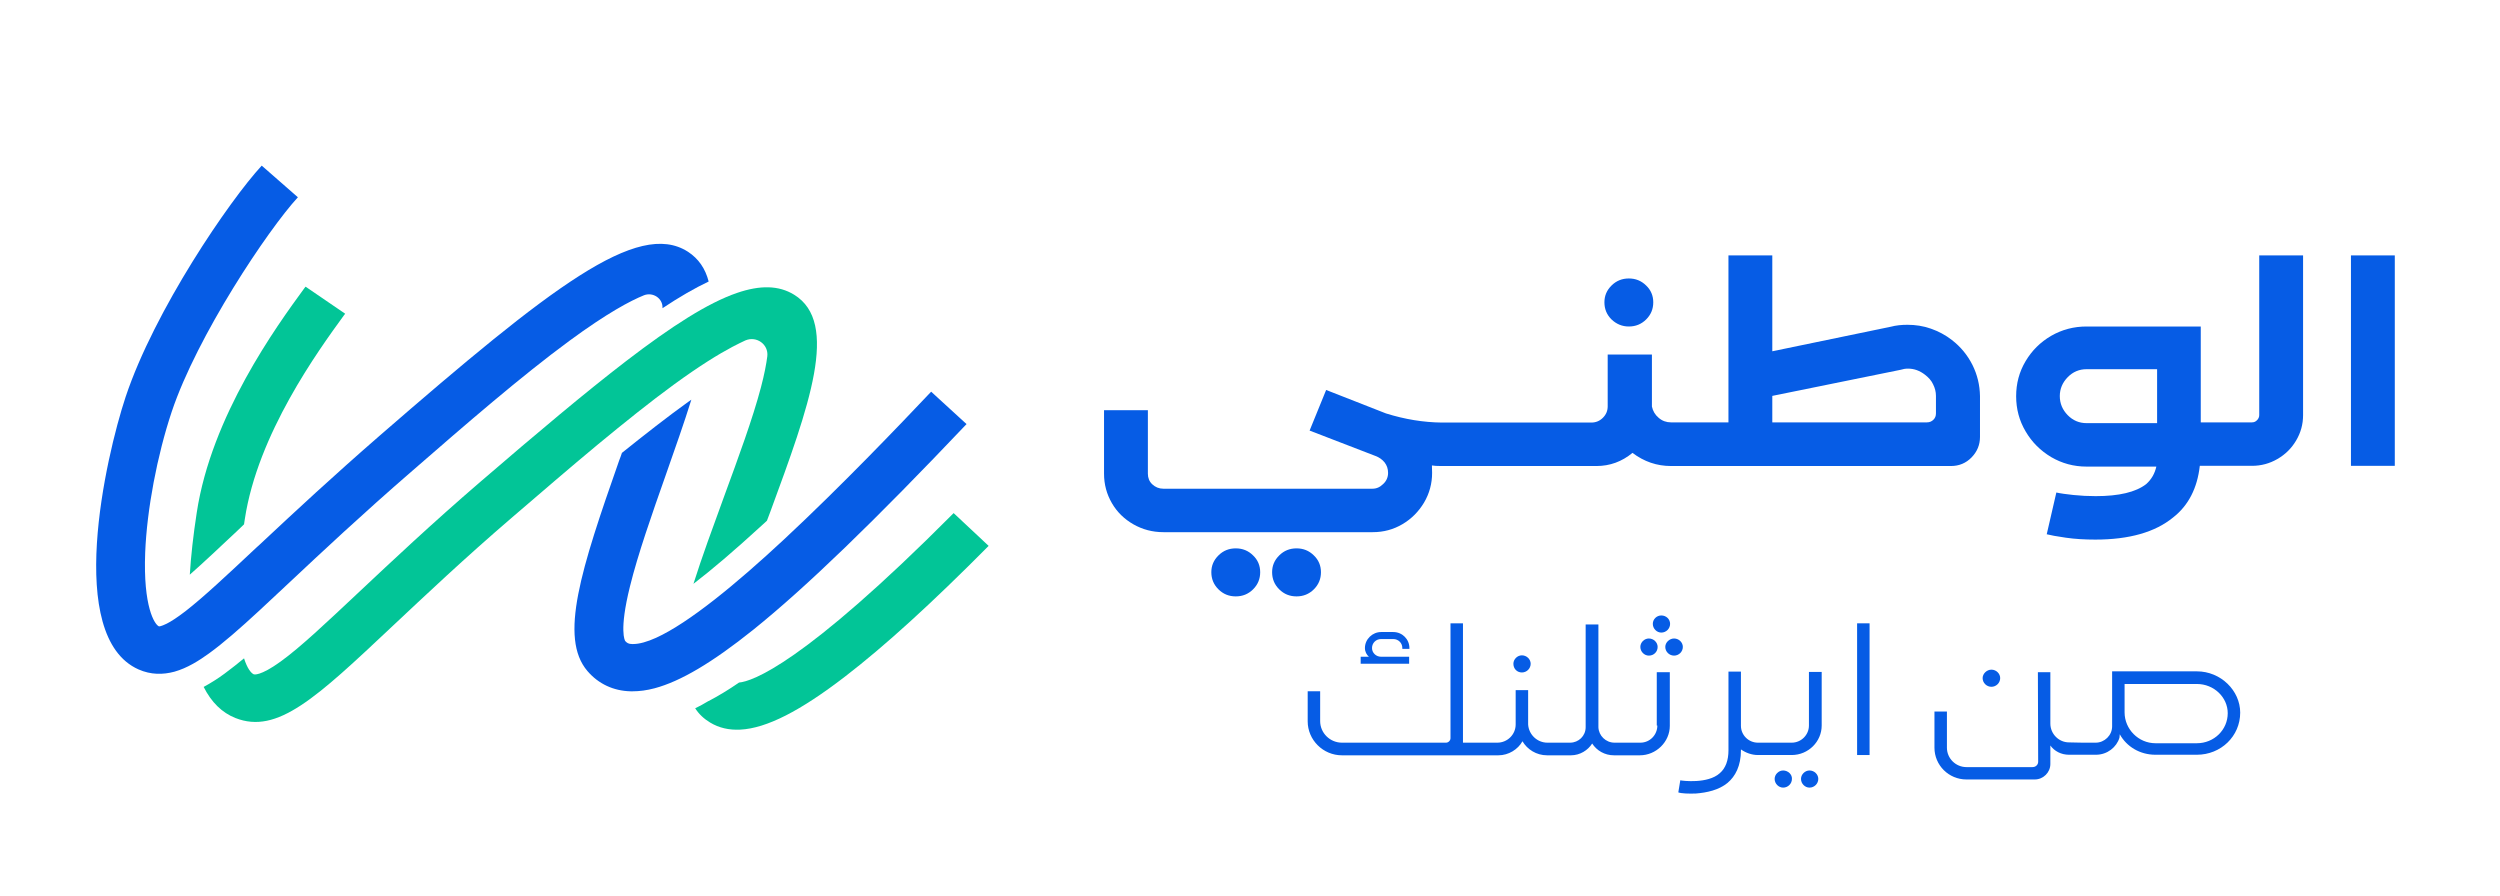 <svg width="240" height="86" viewBox="0 0 240 86" fill="none" xmlns="http://www.w3.org/2000/svg">
<path d="M89.391 37.602C86.326 40.841 80.769 46.66 75.249 51.801C70.689 56.046 66.129 59.797 62.991 61.225C62.142 61.609 61.385 61.828 60.776 61.828C60.757 61.828 60.739 61.828 60.702 61.828C60.332 61.828 60.185 61.719 60.019 61.536C60 61.499 59.409 60.584 60.48 56.284C61.237 53.21 62.585 49.368 63.895 45.653C64.8 43.073 65.668 40.621 66.369 38.371C66.277 38.444 66.166 38.517 66.055 38.59C64.043 40.036 61.92 41.701 59.705 43.476C59.631 43.714 59.538 43.952 59.446 44.189C55.772 54.656 53.649 61.225 56.4 64.427C57.452 65.653 58.892 66.33 60.554 66.366C60.609 66.366 60.665 66.366 60.72 66.366C61.385 66.366 62.086 66.275 62.843 66.074C65.317 65.415 68.363 63.622 72.314 60.456C77.391 56.376 83.982 49.99 92.788 40.713L89.391 37.602ZM63.6 29.551V29.588C65.225 28.508 66.683 27.666 68.031 27.026C67.717 25.8 67.071 24.83 66.019 24.153C61.218 21.097 52.929 27.52 36.443 41.829C31.939 45.745 28.32 49.111 25.366 51.874C25.108 52.131 24.831 52.368 24.572 52.606C21.729 55.278 19.495 57.364 17.797 58.681C16.985 59.303 16.412 59.669 16.006 59.871C15.452 60.145 15.249 60.145 15.249 60.127C14.843 59.944 13.736 58.26 13.938 53.045C14.105 48.91 15.083 43.732 16.486 39.523C18.923 32.241 25.717 22.067 28.597 18.938L25.126 15.901C22.043 19.231 14.825 29.789 12.056 38.114C10.136 43.915 6.222 61.097 13.292 64.262C14.492 64.793 15.655 64.775 16.745 64.482C17.982 64.134 19.108 63.42 20.068 62.725C21.434 61.737 23.003 60.365 24.923 58.59C25.809 57.766 26.769 56.87 27.822 55.882C30.886 53.009 34.708 49.422 39.563 45.214C44.696 40.749 50.012 36.138 54.665 32.717C58.302 30.045 60.517 28.874 61.828 28.343C62.696 28.014 63.637 28.654 63.6 29.551Z" fill="#065CE5"/>
<path d="M29.335 27.52L29.206 27.685C26.529 31.344 20.289 39.944 18.886 49.221C18.554 51.38 18.332 53.357 18.221 55.168C19.532 54.015 21.064 52.57 22.855 50.886C23.04 50.703 23.243 50.52 23.427 50.337C23.446 50.173 23.483 50.008 23.501 49.843C24.738 41.664 30.535 33.686 33.009 30.283L33.138 30.118L29.335 27.52Z" fill="#02C597"/>
<path d="M94.91 52.405C89.427 57.931 84.922 62.03 81.138 64.939C76.836 68.251 73.587 69.916 71.076 70.044C69.987 70.099 69.027 69.88 68.178 69.367C67.568 69.001 67.088 68.544 66.738 67.995C67.162 67.794 67.587 67.556 68.011 67.3H68.03C68.935 66.824 69.913 66.238 70.947 65.525C72.184 65.415 77.058 63.823 91.55 49.258L94.91 52.405Z" fill="#02C597"/>
<path d="M71.557 32.68C72.628 32.223 73.791 33.064 73.662 34.199C73.569 34.931 73.385 35.919 73.052 37.181C72.258 40.2 70.874 43.952 69.545 47.575C68.437 50.612 67.385 53.466 66.572 56.046C68.271 54.747 70.412 52.936 73.126 50.447C73.292 50.301 73.459 50.154 73.625 49.99C73.735 49.697 73.846 49.404 73.957 49.111C77.686 38.974 80.622 30.978 76.228 28.288C74.769 27.392 72.978 27.355 70.745 28.124C67.975 29.075 64.505 31.289 60.092 34.675C56.234 37.639 51.637 41.5 46.154 46.22C41.409 50.301 37.569 53.924 34.468 56.833C31.311 59.797 28.837 62.14 26.935 63.512C24.96 64.939 24.388 64.738 24.369 64.738C24.111 64.628 23.741 64.189 23.428 63.201C22.763 63.75 22.154 64.225 21.563 64.665C20.972 65.104 20.289 65.543 19.551 65.945C20.289 67.409 21.305 68.416 22.597 68.928C26.622 70.52 30.332 67.025 37.699 60.09C40.763 57.218 44.548 53.631 49.218 49.624C51.951 47.282 54.72 44.885 57.415 42.652C59.945 40.566 62.4 38.59 64.708 36.907C67.145 35.132 68.954 34.016 70.302 33.302C70.782 33.046 71.206 32.845 71.557 32.68Z" fill="#02C597"/>
<path d="M124.467 52.643C123.821 52.643 123.267 52.862 122.806 53.32C122.344 53.777 122.123 54.308 122.123 54.93C122.123 55.571 122.344 56.12 122.806 56.577C123.267 57.035 123.821 57.254 124.467 57.254C125.113 57.254 125.667 57.035 126.129 56.577C126.59 56.12 126.812 55.571 126.812 54.93C126.812 54.308 126.59 53.759 126.129 53.32C125.667 52.862 125.113 52.643 124.467 52.643Z" fill="#065CE5"/>
<path d="M118.633 52.643C117.987 52.643 117.433 52.862 116.972 53.32C116.51 53.777 116.288 54.308 116.288 54.93C116.288 55.571 116.51 56.12 116.972 56.577C117.433 57.035 117.987 57.254 118.633 57.254C119.279 57.254 119.833 57.035 120.295 56.577C120.756 56.12 120.978 55.571 120.978 54.93C120.978 54.308 120.756 53.759 120.295 53.32C119.833 52.862 119.279 52.643 118.633 52.643Z" fill="#065CE5"/>
<path d="M156.368 31.344C157.015 31.344 157.568 31.125 158.03 30.667C158.491 30.21 158.713 29.661 158.713 29.02C158.713 28.398 158.491 27.849 158.03 27.41C157.568 26.953 157.015 26.733 156.368 26.733C155.722 26.733 155.168 26.953 154.707 27.41C154.245 27.868 154.024 28.398 154.024 29.02C154.024 29.661 154.245 30.21 154.707 30.667C155.168 31.106 155.722 31.344 156.368 31.344Z" fill="#065CE5"/>
<path d="M187.384 32.643C186.775 32.168 186.091 31.802 185.353 31.546C184.615 31.289 183.876 31.18 183.119 31.18C182.547 31.18 182.011 31.235 181.531 31.363L170.141 33.723V24.519H165.931V40.548H164.196H163.624H160.411C159.968 40.548 159.562 40.402 159.23 40.109C158.879 39.816 158.676 39.45 158.584 39.029V34.034H154.338V39.011C154.338 39.432 154.19 39.798 153.876 40.109C153.562 40.42 153.193 40.566 152.768 40.566H149.851H149.316H139.956H139.421H140.639H140.104H138.424C136.651 40.548 134.861 40.255 133.051 39.688L127.31 37.437L125.722 41.335L132.036 43.769C132.387 43.897 132.682 44.098 132.922 44.391C133.144 44.683 133.255 45.013 133.255 45.397C133.255 45.8 133.107 46.166 132.793 46.458C132.479 46.769 132.147 46.916 131.759 46.916H111.673C111.267 46.916 110.916 46.769 110.621 46.495C110.325 46.22 110.196 45.873 110.196 45.47V39.377H105.987V45.47C105.987 46.513 106.245 47.446 106.744 48.306C107.242 49.166 107.944 49.843 108.811 50.337C109.679 50.831 110.639 51.088 111.691 51.088H131.778C132.83 51.088 133.771 50.831 134.639 50.319C135.507 49.807 136.19 49.111 136.707 48.252C137.224 47.373 137.482 46.422 137.482 45.397L137.464 44.683C137.667 44.72 137.962 44.738 138.35 44.738H140.122H140.658H139.439H139.975H149.335H149.87H153.267C154.541 44.738 155.704 44.317 156.719 43.476C157.827 44.317 159.064 44.738 160.411 44.738H163.624H164.159H187.291C188.067 44.738 188.731 44.464 189.267 43.915C189.802 43.366 190.079 42.707 190.079 41.957V38.023C190.061 36.962 189.821 35.974 189.359 35.04C188.879 34.089 188.233 33.302 187.384 32.643ZM185.851 39.688C185.851 39.926 185.778 40.127 185.611 40.292C185.445 40.457 185.242 40.548 184.984 40.548H170.141V38.005L182.473 35.498C182.695 35.425 182.916 35.388 183.175 35.388C183.765 35.388 184.301 35.589 184.799 35.974C185.131 36.23 185.408 36.523 185.575 36.889C185.759 37.255 185.851 37.62 185.851 38.005V39.688Z" fill="#065CE5"/>
<path d="M216.886 39.853C216.886 40.036 216.812 40.2 216.682 40.328C216.553 40.475 216.387 40.548 216.184 40.548H213.747H213.212H211.273V31.344H200.307C199.089 31.344 197.962 31.637 196.91 32.241C195.876 32.845 195.064 33.65 194.455 34.675C193.846 35.699 193.55 36.815 193.55 38.041C193.55 39.249 193.846 40.383 194.455 41.408C195.064 42.451 195.876 43.256 196.91 43.878C197.944 44.482 199.07 44.793 200.307 44.793H207.009C206.861 45.452 206.547 46.019 206.03 46.477C205.033 47.245 203.427 47.629 201.193 47.629C200.455 47.629 199.753 47.593 199.052 47.52C198.369 47.446 197.815 47.373 197.409 47.282L196.486 51.289C196.836 51.38 197.427 51.49 198.313 51.618C199.181 51.746 200.141 51.801 201.156 51.801C204.406 51.801 206.898 51.088 208.615 49.679C210.092 48.526 210.941 46.861 211.181 44.72H213.212H213.747H216.184C217.07 44.72 217.882 44.5 218.639 44.061C219.396 43.622 219.987 43.037 220.43 42.286C220.873 41.536 221.095 40.731 221.095 39.853V24.519H216.886V39.853ZM207.082 40.621H200.307C199.606 40.621 198.996 40.365 198.498 39.853C197.999 39.34 197.741 38.737 197.741 38.023C197.741 37.328 197.999 36.724 198.498 36.212C198.996 35.699 199.606 35.443 200.307 35.443H207.082V40.621Z" fill="#065CE5"/>
<path d="M229.9 24.519H225.691V44.72H229.9V24.519Z" fill="#065CE5"/>
<path d="M135.277 63.047H132.584C132.094 63.047 131.713 62.669 131.713 62.211C131.713 61.726 132.094 61.349 132.584 61.349H133.753C134.243 61.349 134.624 61.726 134.624 62.211V62.292H135.304V62.211C135.304 61.375 134.624 60.675 133.753 60.675H132.584C131.768 60.675 131.033 61.349 131.033 62.211C131.033 62.562 131.196 62.858 131.414 63.047H130.625V63.721H135.277V63.047Z" fill="#065CE5"/>
<path d="M146.102 64.557C146.564 64.557 146.945 64.179 146.945 63.721C146.945 63.29 146.564 62.912 146.102 62.912C145.667 62.912 145.286 63.29 145.286 63.721C145.286 64.206 145.64 64.557 146.102 64.557Z" fill="#065CE5"/>
<path d="M161.553 62.103C161.553 61.672 161.173 61.295 160.71 61.295C160.275 61.295 159.867 61.672 159.867 62.103C159.867 62.562 160.248 62.939 160.71 62.939C161.173 62.939 161.553 62.562 161.553 62.103Z" fill="#065CE5"/>
<path d="M159.105 69.652C159.105 70.542 158.398 71.297 157.473 71.297H156.14H155.786H154.997C154.154 71.297 153.474 70.623 153.447 69.814V59.947H152.223V69.814C152.223 70.65 151.543 71.297 150.727 71.297H149.992H149.639H148.551C147.571 71.297 146.755 70.515 146.701 69.544V66.255H145.504V69.544C145.504 70.515 144.715 71.297 143.736 71.297H142.648H142.322H140.445V59.839H139.248V70.865C139.248 71.081 139.057 71.297 138.813 71.297H128.83C127.687 71.297 126.735 70.38 126.735 69.221V66.363H125.538V69.248C125.538 71.027 127.007 72.51 128.83 72.51H142.322H142.648H143.845C144.824 72.51 145.722 71.944 146.157 71.162C146.619 71.944 147.49 72.51 148.523 72.51H149.612H149.965H150.808C151.679 72.51 152.44 72.025 152.849 71.378C153.284 72.052 154.045 72.51 154.943 72.51H155.732H156.086H157.418C158.996 72.51 160.302 71.216 160.302 69.679V64.53H159.05V69.652H159.105Z" fill="#065CE5"/>
<path d="M158.289 62.939C158.779 62.939 159.133 62.562 159.133 62.103C159.133 61.672 158.752 61.295 158.289 61.295C157.854 61.295 157.473 61.672 157.473 62.103C157.473 62.562 157.854 62.939 158.289 62.939Z" fill="#065CE5"/>
<path d="M159.486 60.728C159.949 60.728 160.329 60.351 160.329 59.893C160.329 59.434 159.949 59.084 159.486 59.084C159.051 59.084 158.67 59.434 158.67 59.893C158.67 60.351 159.051 60.728 159.486 60.728Z" fill="#065CE5"/>
<path d="M171.182 73.966C170.747 73.966 170.366 74.343 170.366 74.775C170.366 75.233 170.747 75.611 171.182 75.611C171.645 75.611 172.026 75.233 172.026 74.775C172.053 74.343 171.645 73.966 171.182 73.966Z" fill="#065CE5"/>
<path d="M173.658 69.652C173.658 70.542 172.924 71.297 171.999 71.297H170.04H169.687H168.762C167.864 71.297 167.13 70.569 167.13 69.679V64.476H165.933V72.025C165.933 72.995 165.661 73.75 165.089 74.236C163.947 75.26 161.526 74.963 161.308 74.91L161.118 76.069C161.39 76.177 162.152 76.204 162.805 76.177C163.838 76.096 165.008 75.853 165.851 75.152C166.586 74.532 167.13 73.535 167.13 72.025V71.944C167.592 72.267 168.163 72.483 168.762 72.483H169.687H170.04H171.999C173.604 72.483 174.882 71.189 174.882 69.652V64.503H173.658V69.652Z" fill="#065CE5"/>
<path d="M173.713 73.966C173.277 73.966 172.896 74.343 172.896 74.775C172.896 75.233 173.277 75.611 173.713 75.611C174.175 75.611 174.556 75.233 174.556 74.775C174.556 74.343 174.175 73.966 173.713 73.966Z" fill="#065CE5"/>
<path d="M179.479 59.839H178.282V72.483H179.479V59.839Z" fill="#065CE5"/>
<path d="M191.175 65.932C191.637 65.932 192.018 65.554 192.018 65.096C192.018 64.665 191.637 64.287 191.175 64.287C190.74 64.287 190.332 64.665 190.332 65.096C190.332 65.554 190.713 65.932 191.175 65.932Z" fill="#065CE5"/>
<path d="M210.897 64.449H202.764V69.733C202.764 70.596 202.029 71.297 201.186 71.297H199.935L198.629 71.27C197.65 71.27 196.834 70.461 196.834 69.463V64.53H195.637L195.664 73.13C195.664 73.4 195.446 73.642 195.12 73.642H188.782C187.748 73.642 186.905 72.807 186.905 71.782V68.304H185.708V71.782C185.708 73.454 187.068 74.829 188.782 74.829H195.338C196.154 74.829 196.834 74.155 196.834 73.346V71.567C197.215 72.106 197.867 72.456 198.629 72.456H199.608H201.213C202.301 72.456 203.199 71.728 203.471 70.812L203.498 70.488C204.151 71.674 205.429 72.456 206.925 72.456H210.897C213.209 72.456 215.059 70.677 215.059 68.412C215.059 66.309 213.209 64.449 210.897 64.449ZM210.897 71.351H206.925C205.293 71.351 203.96 70.003 203.96 68.385V65.662H210.897C212.556 65.662 213.862 66.956 213.862 68.466C213.862 70.057 212.556 71.351 210.897 71.351Z" fill="#065CE5"/>
</svg>
